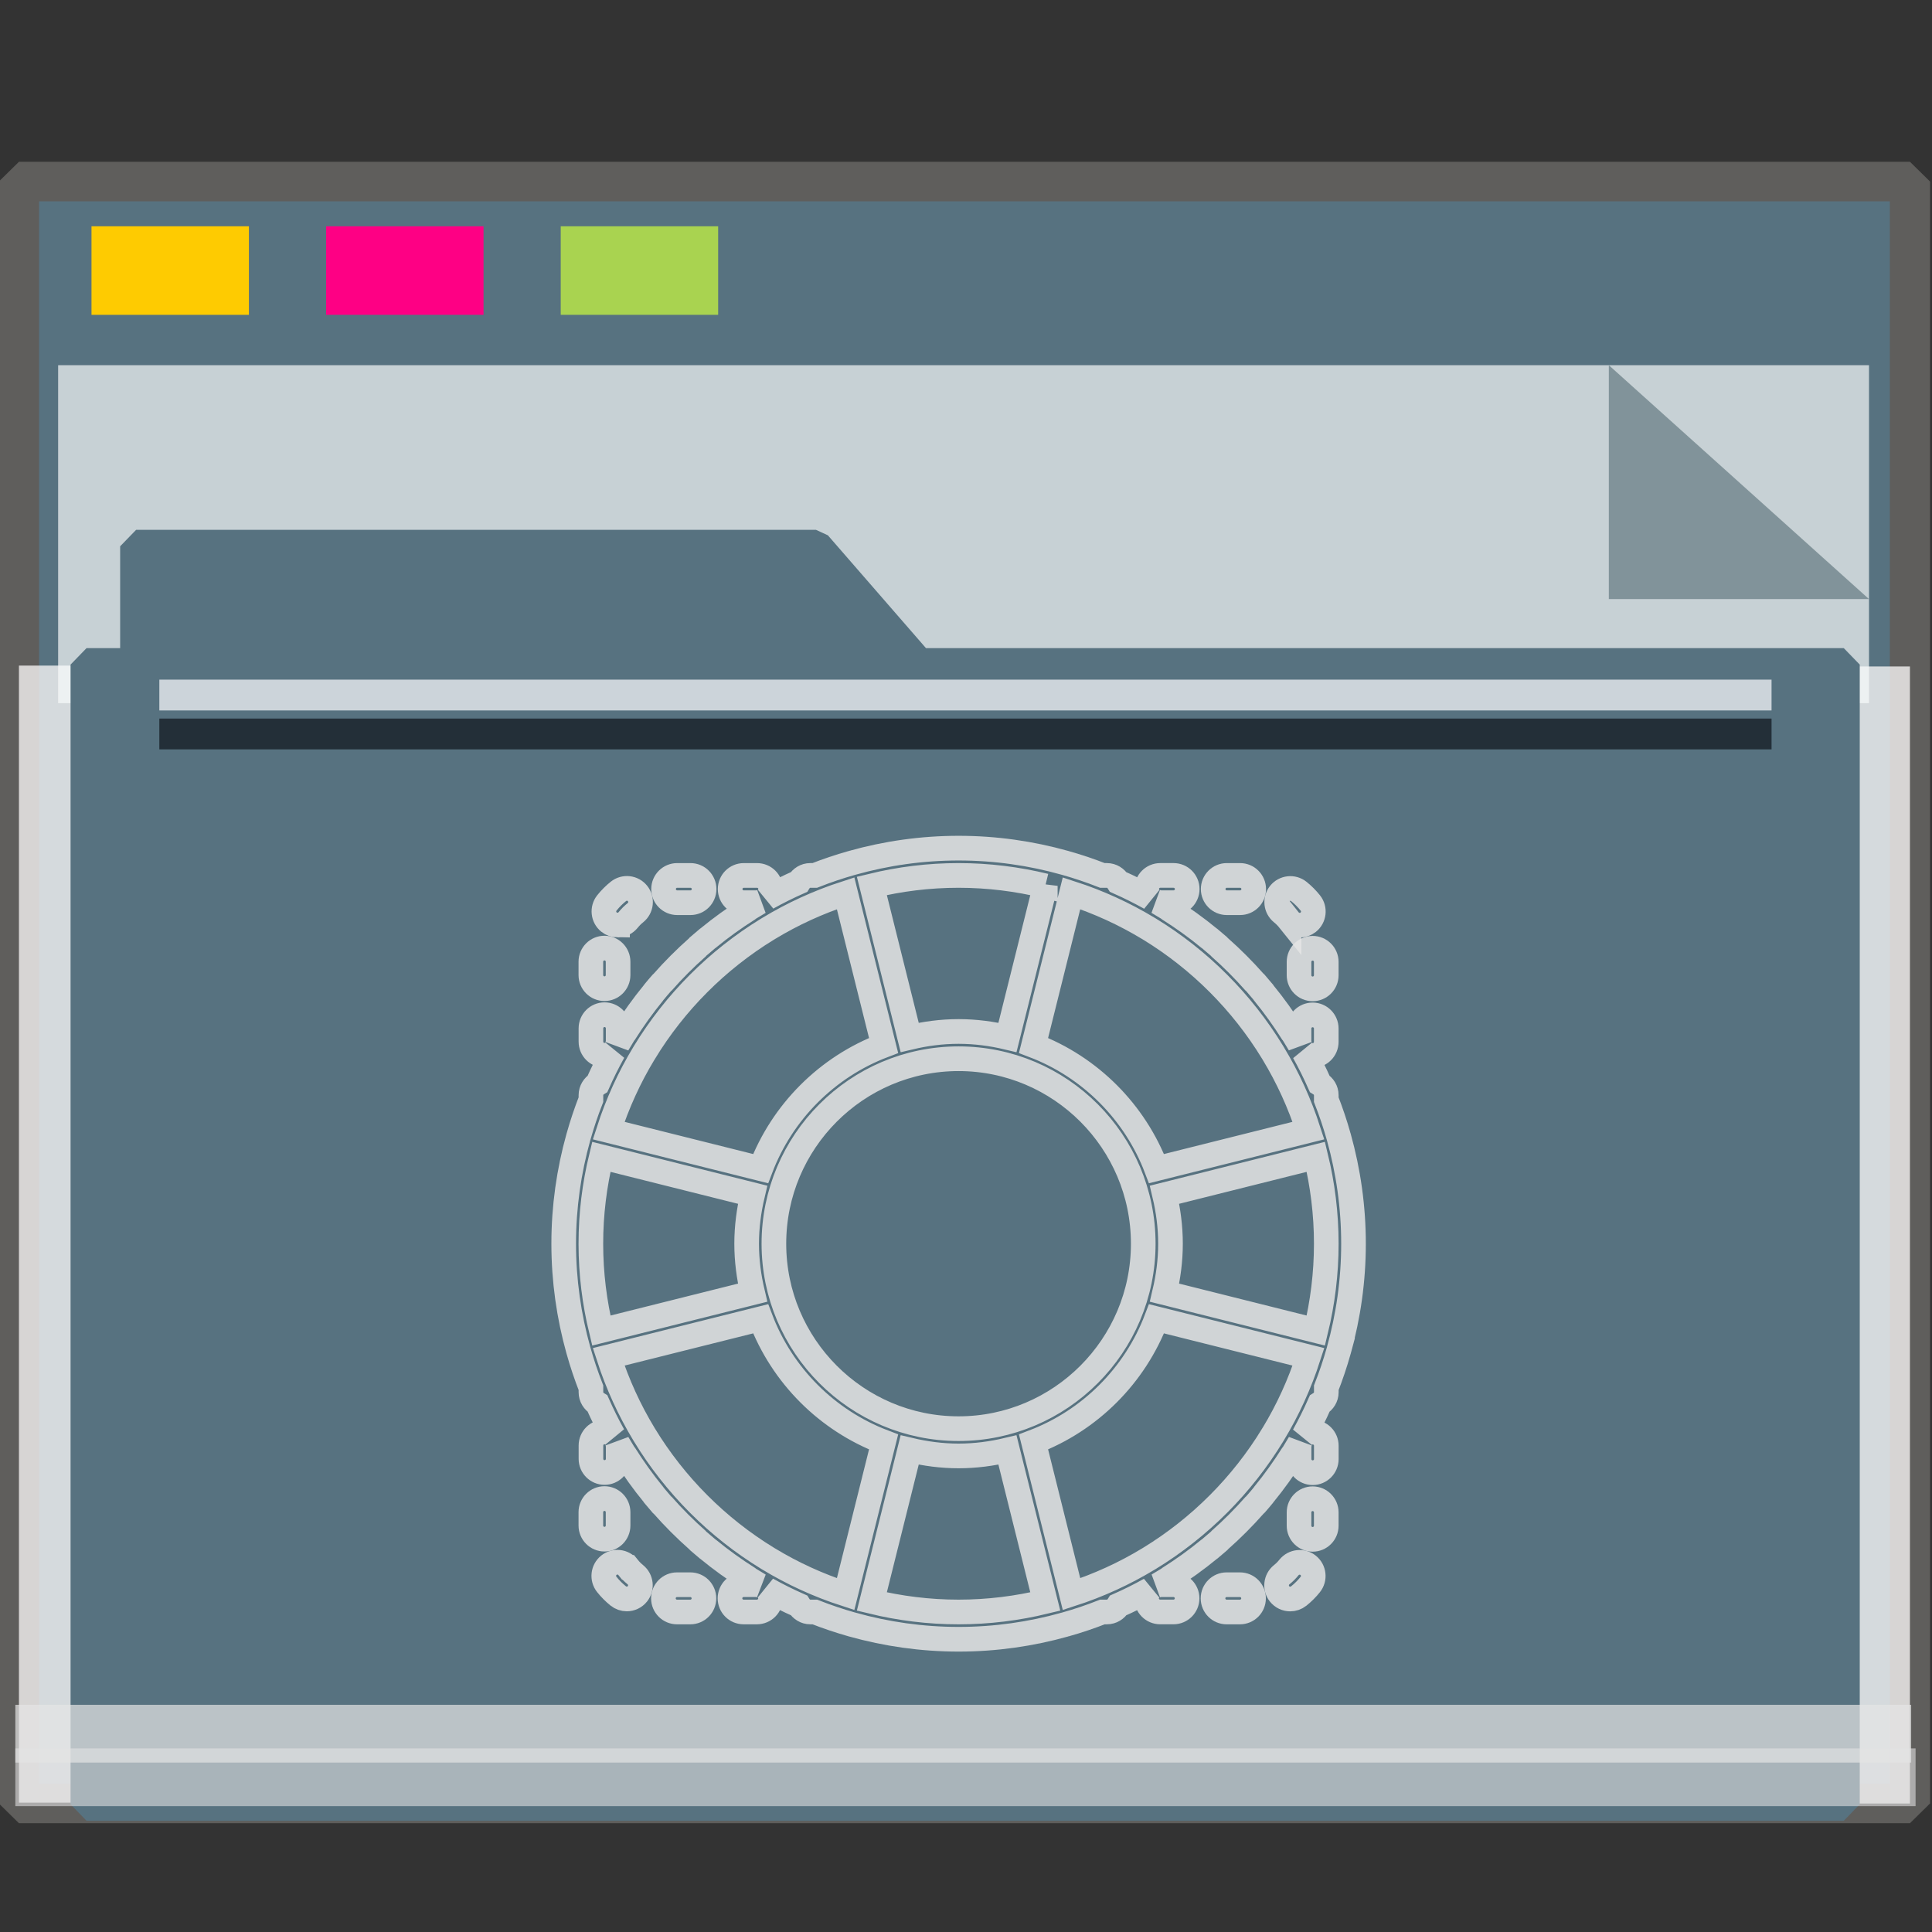 <?xml version="1.0" encoding="UTF-8" standalone="no"?>
<svg
   xmlns:dc="http://purl.org/dc/elements/1.1/"
   xmlns:cc="http://creativecommons.org/ns#"
   xmlns:rdf="http://www.w3.org/1999/02/22-rdf-syntax-ns#"
   xmlns:svg="http://www.w3.org/2000/svg"
   xmlns="http://www.w3.org/2000/svg"
   xmlns:sodipodi="http://sodipodi.sourceforge.net/DTD/sodipodi-0.dtd"
   xmlns:inkscape="http://www.inkscape.org/namespaces/inkscape"
   inkscape:version="1.0beta2 (2b71d25d45, 2019-12-03)"
   sodipodi:docname="folder-backup.svg"
   id="SVGRoot"
   version="1.1"
   viewBox="0 0 64 64"
   height="64px"
   width="64px">
  <rect x="0" y="0" width="64" height="64" fill="#333333" stroke="none"/>
  <sodipodi:namedview
     inkscape:document-rotation="0"
     inkscape:snap-global="false"
     inkscape:snap-to-guides="false"
     inkscape:snap-grids="false"
     inkscape:snap-page="true"
     inkscape:snap-object-midpoints="true"
     inkscape:grid-bbox="true"
     inkscape:lockguides="true"
     inkscape:window-maximized="1"
     inkscape:window-y="21"
     inkscape:window-x="0"
     inkscape:window-height="1027"
     inkscape:window-width="1920"
     units="px"
     inkscape:pagecheckerboard="false"
     inkscape:showpageshadow="false"
     showgrid="false"
     inkscape:current-layer="g852"
     inkscape:document-units="px"
     inkscape:cy="32"
     inkscape:cx="32"
     inkscape:zoom="15.840402"
     inkscape:pageshadow="2"
     inkscape:pageopacity="0.0"
     borderopacity="1.0"
     bordercolor="#666666"
     pagecolor="#E5E5E5"
     id="base" />
  <defs
     id="defs2" />
  <g
     inkscape:label="Layer 1"
     inkscape:groupmode="layer"
     id="layer1">
    <g
       transform="matrix(0.984,0,0,0.963,-3.199,-18.562)"
       id="g938">
      <g
         transform="matrix(0.995,0,0,1,0.645,-1.038)"
         id="g1521">
        <g
           id="g852">
          <rect
             style="opacity:1;fill:#577280;fill-opacity:1;fill-rule:nonzero;stroke:#5f5e5c;stroke-width:1.361;stroke-linecap:square;stroke-linejoin:bevel;stroke-miterlimit:4;stroke-dasharray:none;stroke-opacity:1;paint-order:markers stroke fill"
             id="rect817"
             width="63.981"
             height="55.79"
             x="3.26"
             y="26.559" />
          <rect
             y="-67.24"
             x="43.239"
             height="1.928"
             width="39.113"
             id="rect1500"
             style="opacity:1;fill:#fefbfb;fill-opacity:0.755;fill-rule:nonzero;stroke:none;stroke-width:0.069;stroke-linecap:square;stroke-linejoin:bevel;stroke-miterlimit:4;stroke-dasharray:none;stroke-opacity:0.796;paint-order:markers stroke fill"
             transform="rotate(90)" />
          <rect
             transform="rotate(90)"
             style="opacity:1;fill:#fefbfb;fill-opacity:0.755;fill-rule:nonzero;stroke:none;stroke-width:0.081;stroke-linecap:square;stroke-linejoin:bevel;stroke-miterlimit:4;stroke-dasharray:none;stroke-opacity:0.796;paint-order:markers stroke fill"
             id="rect1498"
             width="39.113"
             height="2.615"
             x="43.209"
             y="-5.875" />
          <g
             id="g851"
             transform="matrix(0.267,0,0,0.377,-8.229,12.423)"
             style="opacity:0.693">
            <path
               id="rect831"
               d="M 47.996,54.25 H 277.469 V 85.091 H 47.996 Z"
               style="opacity:1;fill:#f8fafa;fill-opacity:1;fill-rule:nonzero;stroke:none;stroke-width:0.67;stroke-linecap:square;stroke-linejoin:bevel;stroke-miterlimit:4;stroke-dasharray:none;stroke-opacity:0.796;paint-order:markers stroke fill"
               inkscape:connector-curvature="0" />
            <path
               sodipodi:nodetypes="cccc"
               inkscape:connector-curvature="0"
               id="path1496"
               d="M 277.469,75.592 244.5,54.25 v 21.342 z"
               style="opacity:1;fill:#93a2a5;fill-opacity:1;fill-rule:nonzero;stroke:none;stroke-width:0.211;stroke-linecap:square;stroke-linejoin:bevel;stroke-miterlimit:4;stroke-dasharray:none;stroke-opacity:0.796;paint-order:markers stroke fill" />
          </g>
          <g
             transform="matrix(0.929,0,0,0.974,2.527,4.016)"
             style="fill:#577280;fill-opacity:1;stroke:#577280;stroke-width:1.162;stroke-miterlimit:4;stroke-dasharray:none;stroke-opacity:1"
             id="g1484">
            <path
               inkscape:connector-curvature="0"
               d="m 5.056,36.026 h 24.762 l 3.746,4.178 H 5.056 Z M 3.25,40.204 h 64 v 40.251 h -64 z"
               style="opacity:1;fill:#577280;fill-opacity:1;fill-rule:nonzero;stroke:#577280;stroke-width:1.162;stroke-linecap:square;stroke-linejoin:bevel;stroke-miterlimit:4;stroke-dasharray:none;stroke-opacity:1;paint-order:markers stroke fill"
               id="rect821"
               sodipodi:nodetypes="cccccccccc" />
          </g>
          <rect
             y="28.097"
             x="5.715"
             height="3.046"
             width="5.326"
             id="rect825"
             style="opacity:1;fill:#ffcc00;fill-opacity:0.993;fill-rule:nonzero;stroke:none;stroke-width:0.477;stroke-linecap:square;stroke-linejoin:bevel;stroke-miterlimit:4;stroke-dasharray:none;stroke-opacity:1;paint-order:markers stroke fill" />
          <rect
             style="opacity:1;fill:#ff0084;fill-opacity:0.993;fill-rule:nonzero;stroke:none;stroke-width:0.477;stroke-linecap:square;stroke-linejoin:bevel;stroke-miterlimit:4;stroke-dasharray:none;stroke-opacity:1;paint-order:markers stroke fill"
             id="rect827"
             width="5.326"
             height="3.046"
             x="13.653"
             y="28.097" />
          <rect
             y="28.097"
             x="21.591"
             height="3.046"
             width="5.326"
             id="rect829"
             style="opacity:1;fill:#aad450;fill-opacity:0.993;fill-rule:nonzero;stroke:none;stroke-width:0.477;stroke-linecap:square;stroke-linejoin:bevel;stroke-miterlimit:4;stroke-dasharray:none;stroke-opacity:1;paint-order:markers stroke fill" />
          <rect
             y="78.957"
             x="3.138"
             height="1.987"
             width="64.144"
             id="rect855"
             style="opacity:0.704;fill:#E5E5E5;fill-opacity:0.997;fill-rule:nonzero;stroke:none;stroke-width:0.09;stroke-linecap:square;stroke-linejoin:bevel;stroke-miterlimit:4;stroke-dasharray:none;stroke-opacity:0.796;paint-order:markers stroke fill" />
          <rect
             style="opacity:0.597;fill:#E5E5E5;fill-opacity:0.969;fill-rule:nonzero;stroke:none;stroke-width:0.09;stroke-linecap:square;stroke-linejoin:bevel;stroke-miterlimit:4;stroke-dasharray:none;stroke-opacity:0.796;paint-order:markers stroke fill"
             id="rect853"
             width="64.293"
             height="1.987"
             x="3.138"
             y="80.456" />
          <rect
             y="43.692"
             x="8.01"
             height="1.06"
             width="54.548"
             id="rect1504"
             style="opacity:0.704;fill:#fcfdff;fill-opacity:1;fill-rule:nonzero;stroke:none;stroke-width:0.061;stroke-linecap:square;stroke-linejoin:bevel;stroke-miterlimit:4;stroke-dasharray:none;stroke-opacity:0.796;paint-order:markers stroke fill" />
          <rect
             style="opacity:0.597;fill:#000207;fill-opacity:1;fill-rule:nonzero;stroke:none;stroke-width:0.061;stroke-linecap:square;stroke-linejoin:bevel;stroke-miterlimit:4;stroke-dasharray:none;stroke-opacity:0.796;paint-order:markers stroke fill"
             id="rect1523"
             width="54.548"
             height="1.06"
             x="8.01"
             y="45.031" />
          <g
             style="fill:none;stroke:#E5E5E5;stroke-width:1.271;stroke-miterlimit:4;stroke-dasharray:none;stroke-opacity:0.851"
             id="backup"
             transform="matrix(0.656,0,0,0.668,-361.862,-351.4)">
            <path
               id="path2982"
               d="m 624.665,625.995 c 7e-4,-0.004 -7.1e-4,-0.008 7e-4,-0.011 0.488,-1.745 0.755,-3.582 0.755,-5.482 0,-1.899 -0.267,-3.736 -0.755,-5.482 -7e-4,-0.004 7e-4,-0.008 -7e-4,-0.011 -0.001,-0.006 -0.006,-0.009 -0.007,-0.014 -0.183,-0.651 -0.398,-1.288 -0.642,-1.911 v -0.231 c 0,-0.254 -0.141,-0.465 -0.342,-0.589 -0.247,-0.556 -0.516,-1.099 -0.811,-1.628 0.123,0.105 0.276,0.174 0.45,0.174 0.388,0 0.702,-0.314 0.702,-0.702 v -0.686 c 0,-0.388 -0.315,-0.702 -0.702,-0.702 -0.388,0 -0.702,0.314 -0.702,0.702 v 0.686 c 0,0.042 0.017,0.078 0.024,0.118 -0.05,-0.085 -0.102,-0.168 -0.153,-0.252 -0.009,-0.015 -0.018,-0.031 -0.028,-0.046 -0.049,-0.079 -0.095,-0.16 -0.145,-0.239 -0.007,-0.011 -0.019,-0.017 -0.026,-0.027 -0.457,-0.725 -0.956,-1.421 -1.498,-2.081 -0.005,-0.007 -0.006,-0.015 -0.011,-0.022 -0.14,-0.169 -0.282,-0.336 -0.426,-0.501 -0.011,-0.012 -0.025,-0.017 -0.036,-0.028 -0.561,-0.634 -1.16,-1.233 -1.795,-1.793 -0.011,-0.011 -0.015,-0.025 -0.027,-0.034 -0.164,-0.144 -0.331,-0.286 -0.499,-0.424 -0.005,-0.004 -0.011,-0.005 -0.017,-0.009 -0.661,-0.544 -1.358,-1.043 -2.085,-1.501 -0.011,-0.008 -0.016,-0.019 -0.028,-0.027 -0.077,-0.049 -0.157,-0.095 -0.235,-0.142 -0.015,-0.009 -0.029,-0.018 -0.045,-0.027 -0.086,-0.052 -0.171,-0.105 -0.258,-0.156 0.044,0.008 0.085,0.025 0.132,0.025 h 0.686 c 0.388,0 0.702,-0.314 0.702,-0.702 0,-0.388 -0.315,-0.702 -0.702,-0.702 h -0.686 c -0.388,0 -0.702,0.314 -0.702,0.702 0,0.178 0.072,0.335 0.18,0.459 -0.533,-0.297 -1.082,-0.57 -1.643,-0.819 -0.124,-0.201 -0.336,-0.342 -0.589,-0.342 h -0.231 c -0.624,-0.245 -1.262,-0.459 -1.913,-0.643 -0.004,-7.1e-4 -0.007,-0.004 -0.012,-0.006 -0.003,-7e-4 -0.006,0 -0.009,0 -1.746,-0.49 -3.584,-0.756 -5.484,-0.756 -1.9,0 -3.738,0.267 -5.484,0.756 -0.004,7e-4 -0.006,0 -0.009,0 -0.004,7e-4 -0.007,0.004 -0.012,0.006 -0.652,0.183 -1.29,0.398 -1.913,0.643 h -0.231 c -0.254,0 -0.465,0.141 -0.589,0.342 -0.556,0.247 -1.099,0.516 -1.628,0.811 0.105,-0.123 0.174,-0.276 0.174,-0.45 0,-0.388 -0.315,-0.702 -0.702,-0.702 h -0.686 c -0.388,0 -0.702,0.314 -0.702,0.702 0,0.388 0.315,0.702 0.702,0.702 h 0.686 c 0.042,0 0.079,-0.017 0.119,-0.024 -0.083,0.049 -0.164,0.1 -0.247,0.149 -0.02,0.012 -0.039,0.023 -0.058,0.035 -0.078,0.048 -0.157,0.093 -0.234,0.141 -0.011,0.007 -0.017,0.018 -0.027,0.026 -0.725,0.459 -1.422,0.957 -2.082,1.5 -0.006,0.004 -0.013,0.006 -0.018,0.01 -0.169,0.139 -0.336,0.281 -0.501,0.426 -0.012,0.011 -0.016,0.024 -0.026,0.034 -0.635,0.561 -1.235,1.16 -1.795,1.795 -0.011,0.011 -0.025,0.015 -0.035,0.027 -0.145,0.164 -0.287,0.332 -0.426,0.501 -0.005,0.006 -0.006,0.014 -0.011,0.02 -0.542,0.659 -1.04,1.356 -1.498,2.08 -0.008,0.011 -0.02,0.018 -0.027,0.029 -0.051,0.081 -0.098,0.163 -0.147,0.244 -0.006,0.008 -0.011,0.016 -0.015,0.025 -0.054,0.089 -0.109,0.178 -0.162,0.268 0.008,-0.044 0.026,-0.084 0.026,-0.131 v -0.686 c 0,-0.388 -0.315,-0.702 -0.702,-0.702 -0.388,0 -0.702,0.314 -0.702,0.702 v 0.686 c 0,0.388 0.315,0.702 0.702,0.702 0.178,0 0.335,-0.072 0.459,-0.18 -0.297,0.533 -0.57,1.082 -0.819,1.643 -0.201,0.124 -0.342,0.336 -0.342,0.589 v 0.231 c -0.244,0.623 -0.459,1.261 -0.642,1.911 -10e-4,0.006 -0.006,0.009 -0.007,0.014 -7.1e-4,0.004 7e-4,0.008 -7.1e-4,0.011 -0.488,1.746 -0.755,3.583 -0.755,5.482 0,1.899 0.267,3.736 0.755,5.482 7.1e-4,0.004 -7e-4,0.008 7.1e-4,0.011 10e-4,0.006 0.006,0.011 0.008,0.018 0.183,0.65 0.397,1.286 0.641,1.908 v 0.231 c 0,0.254 0.141,0.465 0.342,0.589 0.247,0.556 0.516,1.099 0.811,1.628 -0.123,-0.105 -0.277,-0.174 -0.45,-0.174 -0.388,0 -0.702,0.314 -0.702,0.702 v 0.686 c 0,0.388 0.315,0.702 0.702,0.702 0.388,0 0.702,-0.314 0.702,-0.702 v -0.686 c 0,-0.042 -0.017,-0.077 -0.024,-0.117 0.052,0.088 0.106,0.176 0.159,0.263 0.005,0.008 0.01,0.017 0.015,0.025 0.051,0.083 0.099,0.166 0.15,0.248 0.011,0.018 0.027,0.032 0.04,0.049 0.454,0.717 0.948,1.407 1.485,2.06 0.005,0.007 0.006,0.015 0.011,0.022 0.14,0.169 0.282,0.336 0.426,0.501 0.01,0.011 0.024,0.015 0.034,0.025 0.561,0.636 1.161,1.235 1.797,1.796 0.011,0.011 0.015,0.025 0.027,0.034 0.164,0.144 0.331,0.286 0.499,0.424 0.006,0.005 0.013,0.006 0.019,0.011 0.66,0.543 1.357,1.042 2.083,1.5 0.011,0.008 0.016,0.019 0.028,0.027 0.077,0.049 0.157,0.095 0.235,0.142 0.015,0.009 0.029,0.018 0.045,0.027 0.086,0.052 0.171,0.105 0.258,0.156 -0.044,-0.009 -0.085,-0.027 -0.132,-0.027 h -0.686 c -0.388,0 -0.702,0.314 -0.702,0.702 0,0.388 0.315,0.702 0.702,0.702 h 0.686 c 0.388,0 0.702,-0.314 0.702,-0.702 0,-0.177 -0.072,-0.335 -0.18,-0.459 0.533,0.297 1.082,0.57 1.643,0.819 0.124,0.201 0.336,0.342 0.589,0.342 h 0.231 c 0.624,0.245 1.262,0.459 1.913,0.643 0.004,7.1e-4 0.007,0.004 0.012,0.006 0.005,10e-4 0.009,7.1e-4 0.014,10e-4 1.745,0.488 3.581,0.755 5.48,0.755 1.899,0 3.735,-0.267 5.48,-0.755 0.005,-7e-4 0.009,-7e-4 0.014,-10e-4 0.004,-7e-4 0.007,-0.004 0.012,-0.006 0.652,-0.183 1.29,-0.398 1.913,-0.643 h 0.231 c 0.254,0 0.465,-0.141 0.589,-0.342 0.556,-0.247 1.1,-0.516 1.628,-0.811 -0.105,0.123 -0.174,0.276 -0.174,0.45 0,0.388 0.315,0.702 0.702,0.702 h 0.686 c 0.388,0 0.702,-0.314 0.702,-0.702 0,-0.388 -0.315,-0.702 -0.702,-0.702 h -0.686 c -0.042,0 -0.079,0.017 -0.119,0.024 0.083,-0.049 0.164,-0.1 0.247,-0.149 0.02,-0.012 0.039,-0.023 0.058,-0.035 0.078,-0.048 0.157,-0.093 0.234,-0.141 0.011,-0.007 0.017,-0.018 0.027,-0.026 0.724,-0.457 1.421,-0.955 2.08,-1.498 0.006,-0.005 0.015,-0.007 0.021,-0.012 0.169,-0.139 0.336,-0.281 0.501,-0.426 0.011,-0.01 0.015,-0.024 0.026,-0.034 0.636,-0.562 1.236,-1.162 1.797,-1.798 0.01,-0.01 0.023,-0.013 0.032,-0.024 0.145,-0.164 0.287,-0.332 0.426,-0.501 0.005,-0.006 0.006,-0.014 0.011,-0.02 0.537,-0.653 1.031,-1.343 1.485,-2.06 0.013,-0.017 0.029,-0.03 0.04,-0.049 0.051,-0.081 0.098,-0.163 0.147,-0.244 0.005,-0.008 0.011,-0.017 0.015,-0.025 0.054,-0.089 0.109,-0.178 0.162,-0.268 -0.008,0.043 -0.026,0.084 -0.026,0.131 v 0.686 c 0,0.388 0.315,0.702 0.702,0.702 0.388,0 0.702,-0.314 0.702,-0.702 v -0.686 c 0,-0.388 -0.315,-0.702 -0.702,-0.702 -0.178,0 -0.335,0.072 -0.459,0.18 0.297,-0.533 0.57,-1.082 0.819,-1.643 0.201,-0.124 0.342,-0.336 0.342,-0.589 v -0.231 c 0.244,-0.622 0.458,-1.258 0.641,-1.908 10e-4,-0.006 0.006,-0.011 0.008,-0.018 z m -3.408,4.349 c -1.579,2.591 -3.761,4.774 -6.349,6.355 -0.022,0.013 -0.044,0.027 -0.066,0.04 -1.236,0.748 -2.566,1.357 -3.965,1.809 l -1.959,-7.836 c 2.917,-1.109 5.234,-3.426 6.343,-6.343 l 7.836,1.959 c -0.455,1.406 -1.066,2.742 -1.82,3.983 -0.007,0.011 -0.013,0.022 -0.02,0.033 z m -26.003,6.391 c -0.018,-0.011 -0.035,-0.021 -0.053,-0.032 -2.59,-1.58 -4.774,-3.765 -6.353,-6.355 -0.008,-0.013 -0.017,-0.027 -0.025,-0.041 -0.752,-1.24 -1.363,-2.575 -1.818,-3.979 l 7.836,-1.959 c 1.108,2.917 3.426,5.234 6.343,6.343 l -1.959,7.836 c -1.402,-0.454 -2.734,-1.063 -3.972,-1.814 z m -6.409,-26.074 c 1.579,-2.591 3.761,-4.774 6.349,-6.355 0.022,-0.013 0.044,-0.027 0.066,-0.04 1.236,-0.748 2.566,-1.357 3.965,-1.809 l 1.959,7.836 c -2.917,1.109 -5.234,3.426 -6.343,6.343 l -7.836,-1.959 c 0.455,-1.406 1.066,-2.742 1.82,-3.983 0.007,-0.011 0.013,-0.022 0.02,-0.033 z m 5.582,7.319 c -0.192,0.811 -0.306,1.653 -0.306,2.522 0,0.87 0.113,1.711 0.306,2.522 l -7.803,1.951 c -0.349,-1.435 -0.538,-2.932 -0.538,-4.473 0,-1.541 0.189,-3.038 0.538,-4.473 z m 1.099,2.522 c 0,-5.252 4.273,-9.525 9.525,-9.525 5.252,0 9.525,4.273 9.525,9.525 0,5.252 -4.273,9.525 -9.525,9.525 -5.252,0 -9.525,-4.273 -9.525,-9.525 z m 19.322,-16.232 c 0.018,0.011 0.035,0.021 0.053,0.032 2.587,1.579 4.768,3.759 6.347,6.346 0.013,0.021 0.025,0.041 0.037,0.062 0.749,1.237 1.358,2.567 1.811,3.967 l -7.836,1.959 c -1.108,-2.917 -3.426,-5.234 -6.343,-6.343 l 1.959,-7.836 c 1.403,0.454 2.734,1.064 3.973,1.814 z m 9.168,16.232 c 0,1.541 -0.189,3.038 -0.538,4.473 l -7.803,-1.951 c 0.192,-0.811 0.306,-1.653 0.306,-2.522 0,-0.87 -0.113,-1.711 -0.306,-2.522 l 7.803,-1.951 c 0.349,1.435 0.538,2.932 0.538,4.473 z m -14.492,-18.427 -1.951,7.804 c -0.811,-0.193 -1.653,-0.306 -2.522,-0.306 -0.87,0 -1.711,0.113 -2.522,0.306 l -1.951,-7.804 c 1.435,-0.348 2.932,-0.537 4.473,-0.537 1.541,0 3.038,0.19 4.473,0.538 z m -8.946,36.854 1.951,-7.804 c 0.811,0.192 1.653,0.306 2.522,0.306 0.87,0 1.711,-0.113 2.522,-0.306 l 1.951,7.804 c -1.435,0.348 -2.932,0.538 -4.473,0.538 -1.541,0 -3.038,-0.19 -4.473,-0.538 z"
               inkscape:connector-curvature="0"
               style="fill:none;fill-opacity:1;stroke:#E5E5E5;stroke-width:1.271;stroke-miterlimit:4;stroke-dasharray:none;stroke-opacity:0.851" />
            <path
               id="path2984"
               d="m 587.461,604.093 c 0.205,0 0.409,-0.09 0.548,-0.262 0.112,-0.139 0.238,-0.266 0.375,-0.374 0.303,-0.242 0.353,-0.684 0.112,-0.987 -0.242,-0.304 -0.684,-0.354 -0.988,-0.112 -0.218,0.174 -0.418,0.373 -0.594,0.593 -0.243,0.302 -0.195,0.745 0.107,0.988 0.129,0.104 0.284,0.155 0.44,0.155 z"
               inkscape:connector-curvature="0"
               style="fill:none;fill-opacity:1;stroke:#E5E5E5;stroke-width:1.271;stroke-miterlimit:4;stroke-dasharray:none;stroke-opacity:0.851" />
            <path
               id="path2986"
               d="m 586.788,607.37 c 0.388,0 0.702,-0.314 0.702,-0.702 v -0.687 c 0,-0.388 -0.315,-0.702 -0.702,-0.702 -0.388,0 -0.702,0.314 -0.702,0.702 v 0.687 c 0,0.388 0.315,0.702 0.702,0.702 z"
               inkscape:connector-curvature="0"
               style="fill:none;fill-opacity:1;stroke:#E5E5E5;stroke-width:1.271;stroke-miterlimit:4;stroke-dasharray:none;stroke-opacity:0.851" />
            <path
               id="path2988"
               d="m 590.538,602.942 h 0.686 c 0.388,0 0.702,-0.314 0.702,-0.702 0,-0.388 -0.315,-0.702 -0.702,-0.702 h -0.686 c -0.388,0 -0.702,0.314 -0.702,0.702 0,0.388 0.315,0.702 0.702,0.702 z"
               inkscape:connector-curvature="0"
               style="fill:none;fill-opacity:1;stroke:#E5E5E5;stroke-width:1.271;stroke-miterlimit:4;stroke-dasharray:none;stroke-opacity:0.851" />
            <path
               id="path2990"
               d="m 622.611,605.99 v 0.687 c 0,0.388 0.315,0.702 0.702,0.702 0.388,0 0.702,-0.314 0.702,-0.702 v -0.687 c 0,-0.388 -0.315,-0.702 -0.702,-0.702 -0.388,0 -0.702,0.314 -0.702,0.702 z"
               inkscape:connector-curvature="0"
               style="fill:none;fill-opacity:1;stroke:#E5E5E5;stroke-width:1.271;stroke-miterlimit:4;stroke-dasharray:none;stroke-opacity:0.851" />
            <path
               id="path2992"
               d="m 622.096,603.835 c 0.139,0.174 0.343,0.265 0.55,0.265 0.154,0 0.308,-0.05 0.438,-0.153 0.303,-0.242 0.353,-0.684 0.112,-0.987 -0.175,-0.219 -0.374,-0.419 -0.594,-0.596 -0.302,-0.242 -0.745,-0.194 -0.988,0.108 -0.243,0.303 -0.195,0.745 0.108,0.988 0.138,0.112 0.263,0.237 0.374,0.375 z"
               inkscape:connector-curvature="0"
               style="fill:none;fill-opacity:1;stroke:#E5E5E5;stroke-width:1.271;stroke-miterlimit:4;stroke-dasharray:none;stroke-opacity:0.851" />
            <path
               id="path2994"
               d="m 618.885,602.942 h 0.686 c 0.388,0 0.702,-0.314 0.702,-0.702 0,-0.388 -0.315,-0.702 -0.702,-0.702 h -0.686 c -0.388,0 -0.702,0.314 -0.702,0.702 0,0.388 0.315,0.702 0.702,0.702 z"
               inkscape:connector-curvature="0"
               style="fill:none;fill-opacity:1;stroke:#E5E5E5;stroke-width:1.271;stroke-miterlimit:4;stroke-dasharray:none;stroke-opacity:0.851" />
            <path
               id="path2996"
               d="m 622.093,637.173 c -0.112,0.139 -0.238,0.266 -0.375,0.374 -0.303,0.242 -0.353,0.684 -0.112,0.987 0.139,0.174 0.343,0.265 0.55,0.265 0.154,0 0.308,-0.05 0.438,-0.153 0.218,-0.174 0.419,-0.373 0.595,-0.593 0.243,-0.303 0.195,-0.745 -0.107,-0.988 -0.303,-0.242 -0.745,-0.193 -0.988,0.107 z"
               inkscape:connector-curvature="0"
               style="fill:none;fill-opacity:1;stroke:#E5E5E5;stroke-width:1.271;stroke-miterlimit:4;stroke-dasharray:none;stroke-opacity:0.851" />
            <path
               id="path2998"
               d="m 619.563,638.063 h -0.686 c -0.388,0 -0.702,0.314 -0.702,0.702 0,0.388 0.315,0.702 0.702,0.702 h 0.686 c 0.388,0 0.702,-0.314 0.702,-0.702 0,-0.388 -0.315,-0.702 -0.702,-0.702 z"
               inkscape:connector-curvature="0"
               style="fill:none;fill-opacity:1;stroke:#E5E5E5;stroke-width:1.271;stroke-miterlimit:4;stroke-dasharray:none;stroke-opacity:0.851" />
            <path
               id="path3000"
               d="m 623.313,633.635 c -0.388,0 -0.702,0.314 -0.702,0.702 v 0.687 c 0,0.388 0.315,0.702 0.702,0.702 0.388,0 0.702,-0.314 0.702,-0.702 v -0.687 c 0,-0.388 -0.315,-0.702 -0.702,-0.702 z"
               inkscape:connector-curvature="0"
               style="fill:none;fill-opacity:1;stroke:#E5E5E5;stroke-width:1.271;stroke-miterlimit:4;stroke-dasharray:none;stroke-opacity:0.851" />
            <path
               id="path3002"
               d="m 591.216,638.063 h -0.686 c -0.388,0 -0.702,0.314 -0.702,0.702 0,0.388 0.315,0.702 0.702,0.702 h 0.686 c 0.388,0 0.702,-0.314 0.702,-0.702 0,-0.388 -0.315,-0.702 -0.702,-0.702 z"
               inkscape:connector-curvature="0"
               style="fill:none;fill-opacity:1;stroke:#E5E5E5;stroke-width:1.271;stroke-miterlimit:4;stroke-dasharray:none;stroke-opacity:0.851" />
            <path
               id="path3004"
               d="m 587.49,635.015 v -0.687 c 0,-0.388 -0.315,-0.702 -0.702,-0.702 -0.388,0 -0.702,0.314 -0.702,0.702 v 0.687 c 0,0.388 0.315,0.702 0.702,0.702 0.388,0 0.702,-0.314 0.702,-0.702 z"
               inkscape:connector-curvature="0"
               style="fill:none;fill-opacity:1;stroke:#E5E5E5;stroke-width:1.271;stroke-miterlimit:4;stroke-dasharray:none;stroke-opacity:0.851" />
            <path
               id="path3006"
               d="m 588.004,637.17 c -0.242,-0.304 -0.684,-0.353 -0.987,-0.112 -0.303,0.242 -0.353,0.684 -0.112,0.987 0.175,0.219 0.374,0.419 0.594,0.596 0.13,0.103 0.285,0.155 0.439,0.155 0.205,0 0.409,-0.09 0.548,-0.263 0.243,-0.303 0.195,-0.745 -0.108,-0.988 -0.138,-0.112 -0.263,-0.237 -0.374,-0.375 z"
               inkscape:connector-curvature="0"
               style="fill:none;fill-opacity:1;stroke:#E5E5E5;stroke-width:1.271;stroke-miterlimit:4;stroke-dasharray:none;stroke-opacity:0.851" />
          </g>
        </g>
      </g>
    </g>
  </g>
</svg>
